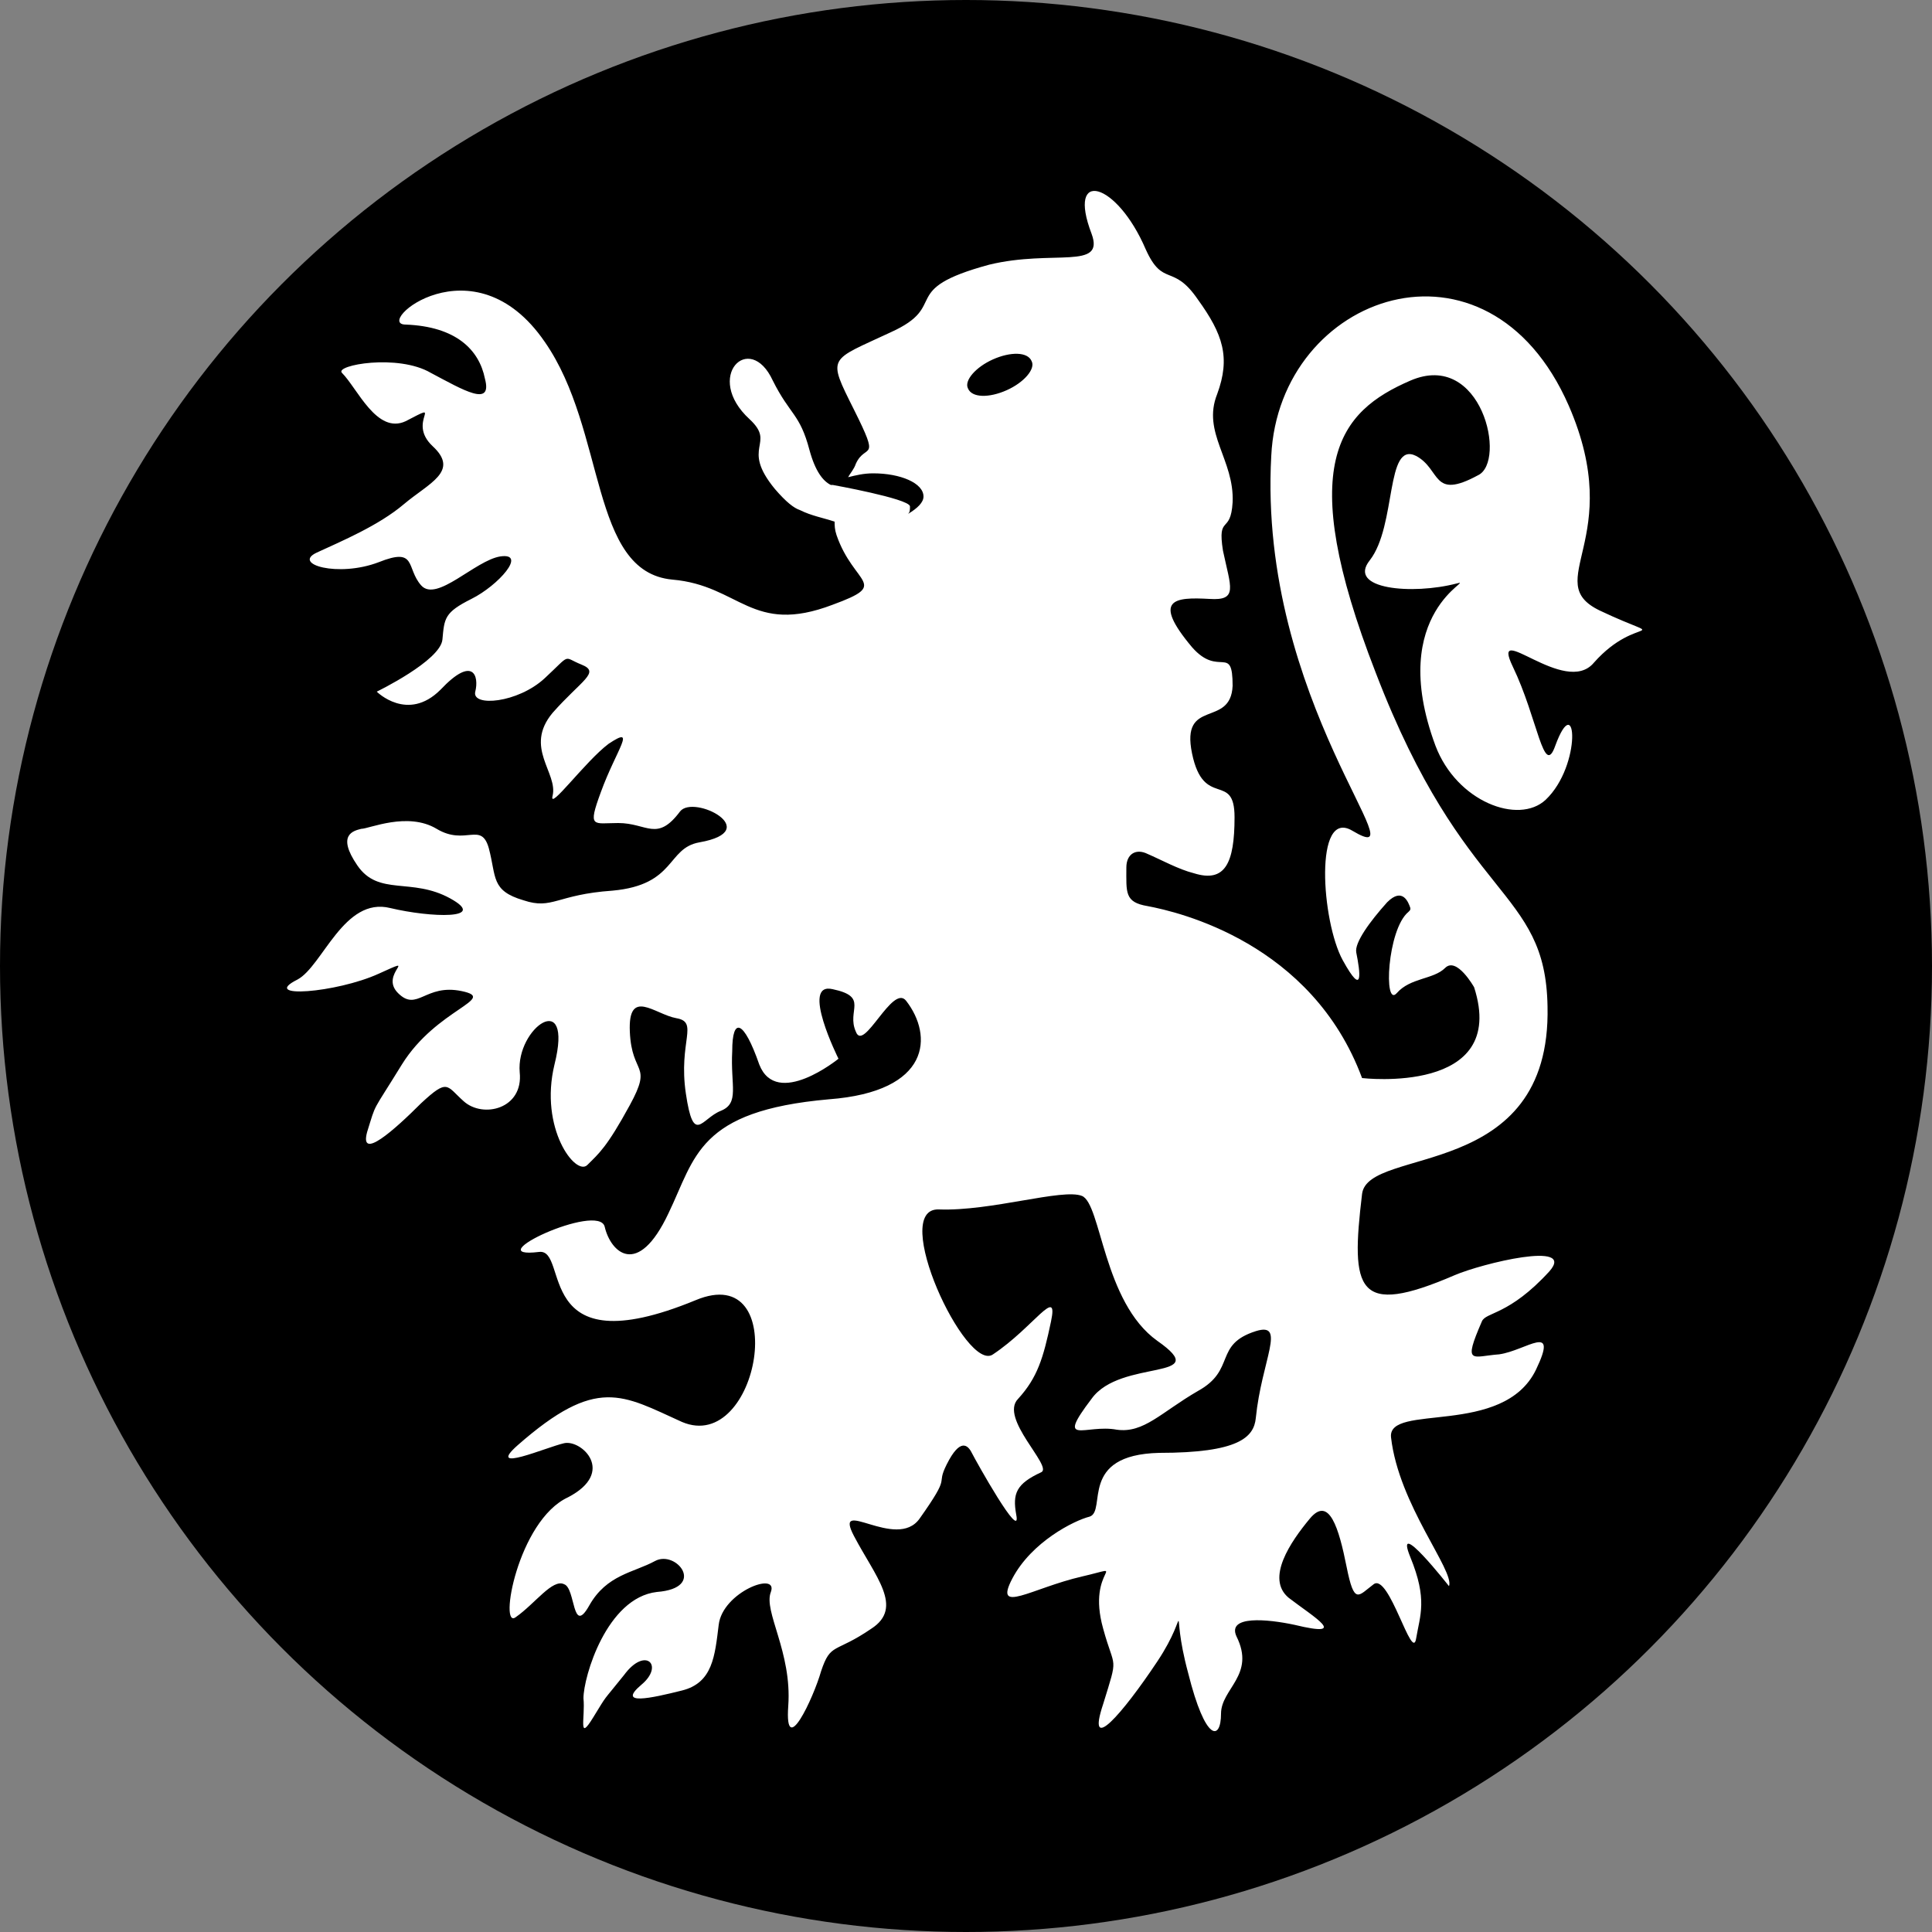 <?xml version="1.0" encoding="utf-8"?>
<!-- Generator: Adobe Illustrator 21.0.0, SVG Export Plug-In . SVG Version: 6.00 Build 0)  -->
<svg version="1.1" id="Capa_1" xmlns="http://www.w3.org/2000/svg" xmlns:xlink="http://www.w3.org/1999/xlink" x="0px" y="0px"
	 viewBox="0 0 100 100" style="enable-background:new 0 0 100 100;" xml:space="preserve">
<rect x="0" y="0" width="100" height="100" fill="#808080" stroke="none"/>
<style type="text/css">
	.st0{fill:#FFFFFF;}
</style>
<circle cx="50" cy="50" r="50"/>
<path class="st0" d="M82.8,31.6c-3.1-1.5,1.4-3.7-1.6-10.6c-4.2-9.6-15-5.8-15.4,2.6C65.1,36.3,73.7,45.2,70,43
	c-2-1.2-1.6,4.7-0.5,6.7c1.1,2,0.9,0.6,0.7-0.4c-0.1-0.5,0.7-1.6,1.6-2.6c0.8-0.8,1.1,0,1.2,0.3c0,0.1,0,0.1-0.1,0.2
	c-1.1,0.9-1.3,5-0.6,4.2c0.7-0.8,1.9-0.7,2.5-1.3s1.5,1,1.5,1c1.8,5.6-5.8,4.7-5.8,4.7c-2.6-7-9.5-8.6-11.1-8.9
	c-1.2-0.2-1.1-0.7-1.1-2c0-0.7,0.5-1,1.1-0.7c0.7,0.3,1.6,0.8,2.4,1c1.6,0.5,2.1-0.5,2.1-2.9c0-2.4-1.6-0.4-2.2-3.3
	c-0.6-2.9,2-1.3,2.1-3.5c0-2.2-0.7-0.4-2.1-2c-2.1-2.5-0.9-2.6,0.9-2.5c1.5,0.1,1.1-0.6,0.7-2.5c-0.3-1.9,0.4-0.8,0.5-2.5
	c0.1-2.2-1.6-3.6-0.8-5.6c0.7-1.9,0.3-3.1-1-4.9c-1.3-1.9-1.8-0.6-2.7-2.6c-1.5-3.5-4.1-4.2-2.8-0.8c0.7,1.9-2,0.8-5.3,1.6
	c-4.8,1.3-2,2.1-5.1,3.5c-3.2,1.5-3.3,1.2-1.9,4c1.4,2.8,0.6,1.7,0.1,2.8c-0.1,0.3-0.3,0.5-0.4,0.7c0.4-0.1,0.8-0.2,1.3-0.2
	c1.4,0,2.6,0.5,2.6,1.2c0,0.3-0.3,0.6-0.8,0.9c0.1-0.1,0.1-0.2,0.1-0.4c-0.1-0.4-4-1.1-4-1.1H43c-0.4-0.2-0.8-0.7-1.1-1.8
	c-0.5-1.9-1-1.8-1.9-3.6c-1.2-2.6-3.6-0.2-1.2,2c1.4,1.3-0.5,1.4,1.3,3.6c0.6,0.7,1,1,1.3,1.1c0.6,0.3,1.2,0.4,1.8,0.6
	c0,0.2,0,0.4,0.1,0.7c0.9,2.6,2.8,2.5-0.2,3.6c-4.2,1.6-4.8-1-8.3-1.3c-4.3-0.4-3.4-7.7-6.6-12.3c-3.7-5.4-8.9-0.9-7.2-0.9
	c2.6,0.1,3.8,1.3,4.1,2.8c0.4,1.5-1.1,0.6-2.8-0.3c-1.7-1-5-0.4-4.6,0c0.8,0.8,1.8,3.2,3.3,2.5c2.1-1.1,0,0,1.4,1.3
	c1.4,1.3-0.2,1.9-1.5,3c-1.3,1.1-3.2,1.9-4.5,2.5c-1.3,0.6,1.1,1.3,3.2,0.5c2-0.8,1.4,0.3,2.2,1.2c0.8,0.9,2.8-1.3,4.1-1.5
	c1.4-0.2-0.1,1.5-1.5,2.2c-1.4,0.7-1.4,1-1.5,2.1c-0.1,1.1-3.4,2.7-3.4,2.7s1.6,1.6,3.3-0.1c1.7-1.8,2-0.7,1.8,0.1
	c-0.2,0.8,2.2,0.6,3.6-0.7c1.4-1.3,0.9-1.1,1.9-0.7c1,0.4,0,0.8-1.5,2.5c-1.5,1.8,0.3,3.1,0,4.3c-0.2,0.8,1.7-1.8,2.9-2.7
	c1.5-1,0.4,0.3-0.4,2.5c-0.7,1.9-0.4,1.6,0.9,1.6c1.5,0,2,1,3.2-0.6c0.7-0.9,4.4,1,1,1.6c-1.7,0.3-1.2,2.2-4.5,2.5
	c-2.9,0.2-3.1,1-4.6,0.5c-1.7-0.5-1.4-1.2-1.8-2.7c-0.4-1.4-1.2-0.1-2.7-1c-1.5-0.9-3.5,0-3.9,0c-0.4,0.1-1.3,0.3-0.2,1.9
	c1.1,1.6,2.8,0.6,4.8,1.7c2,1.1-1,1-3.1,0.5c-2.4-0.6-3.5,3-4.8,3.7c-2,1,2,0.7,4.2-0.3c2.2-1,0,0,1,1c1,1,1.4-0.5,3.3-0.1
	c1.9,0.4-1.3,0.9-3.1,3.8c-1.6,2.6-1.3,1.9-1.8,3.5c-0.4,1.5,1.4-0.1,2.8-1.5c1.4-1.3,1.3-0.9,2.2-0.1c1,0.9,3.1,0.4,2.9-1.5
	c-0.2-2.3,2.8-4.4,1.8-0.4c-0.8,3.3,1.1,5.8,1.7,5.2c0.6-0.6,1-0.9,2.2-3.1c1.2-2.2,0.1-1.5,0-3.8c-0.1-2.3,1.3-0.9,2.4-0.7
	c1.2,0.2,0.1,1.2,0.5,3.9c0.4,2.7,0.8,1.3,1.8,0.9c1-0.4,0.5-1.3,0.6-3.1c0-1.8,0.6-1.6,1.4,0.7c0.9,2.3,4.1-0.3,4.1-0.3
	s-2-4-0.3-3.6c1.9,0.4,0.7,1.1,1.2,2.2c0.4,1.1,1.9-2.5,2.6-1.6c1.4,1.8,1.3,4.7-4,5.1c-6.8,0.6-6.9,3-8.3,5.9c-1.6,3.4-3,2-3.3,0.7
	c-0.3-1.3-6.7,1.7-3.4,1.3c1.6-0.2-0.4,6,8.1,2.5c5-2.1,3.3,8-0.7,6.3c-3.1-1.4-4.4-2.4-8.5,1.2c-1.7,1.5,1.5,0.1,2.4-0.1
	c0.9-0.2,2.7,1.5,0.2,2.8c-2.6,1.2-3.6,6.9-2.7,6.2c1-0.7,1.9-2,2.5-1.7c0.6,0.2,0.4,2.7,1.3,1.1c0.9-1.6,2.3-1.7,3.4-2.3
	c1.1-0.6,2.7,1.4,0.1,1.6c-2.6,0.3-3.8,4.4-3.8,5.5c0.1,1-0.3,2.3,0.5,1c0.8-1.3,0.4-0.7,1.6-2.2c1.1-1.5,2.1-0.5,0.9,0.5
	c-1.3,1.1,0.5,0.7,2.1,0.3c1.6-0.4,1.7-1.8,1.9-3.4c0.2-1.7,3.1-2.8,2.7-1.7c-0.4,1,1.1,3.1,0.9,5.9c-0.2,2.8,1.3-0.4,1.7-1.8
	c0.5-1.5,0.7-0.9,2.6-2.2c1.7-1.1,0.2-2.7-0.9-4.8c-1.1-2.1,2.2,0.8,3.4-0.9c1.7-2.4,0.8-1.6,1.4-2.8c0.7-1.4,1.1-1,1.3-0.6
	c0.2,0.4,2.6,4.7,2.3,3.2c-0.2-1.1,0-1.6,1.3-2.2c0.6-0.3-2.2-2.8-1.2-3.8c1-1.1,1.3-2.1,1.7-4c0.4-1.9-0.9,0.3-3,1.7
	c-1.4,1-5.4-7.6-2.8-7.5c2.7,0.1,6.4-1.1,7.4-0.7c1,0.4,1.1,5.5,3.9,7.5c3,2.1-1.9,0.9-3.4,3c-1.9,2.5-0.3,1.3,1.3,1.6
	c1.4,0.2,2.3-0.9,4.2-2c2-1.1,0.8-2.4,3-3.1c1.6-0.5,0.3,1.5,0,4.5c-0.1,1-0.9,1.8-5,1.8c-4.2,0.1-2.7,3-3.6,3.3
	c-0.8,0.2-3,1.3-4,3.2c-1,1.9,1,0.5,3.6-0.1c2.6-0.6,0.2-0.5,1.1,2.7c0.6,2.2,0.8,1.3,0,3.9c-0.9,2.7,1,0.5,2.8-2.2
	c1.8-2.7,0.6-3.1,1.6,0.6c0.9,3.6,1.7,3.5,1.7,2.1c0-1.3,1.8-2,0.8-4c-0.5-1.1,1.6-0.9,3-0.6c2.9,0.7,1-0.4-0.3-1.4
	c-1.2-1,0.1-2.9,1.1-4.1c1-1.2,1.5,0.5,1.9,2.5c0.4,2,0.6,1.5,1.4,0.9c0.8-0.6,2,4.1,2.2,2.8c0.2-1.2,0.6-2-0.3-4.2
	c-0.9-2.2,2,1.5,2,1.5c0.3-0.8-2.6-4.2-3-7.7c-0.2-1.8,5.8,0,7.5-3.5c1.2-2.5-0.5-1-1.9-0.8c-1.4,0.1-1.9,0.6-0.9-1.7
	c0.2-0.5,1.4-0.3,3.5-2.6c1.4-1.6-3.5-0.4-4.9,0.2c-5.1,2.2-5.4,0.8-4.8-4.2c0.3-2.5,9.8-0.6,9.6-9.7c-0.1-6.2-4.3-5.3-8.9-17.3
	C67,24,69.3,21.3,73,19.7c3.7-1.6,5,4.2,3.5,4.9c-2.4,1.3-1.9-0.3-3.2-1c-1.6-0.8-1,3.6-2.4,5.4c-1.2,1.5,2.2,1.8,4.5,1.2
	c1.1-0.3-3.7,1.4-1.1,8.4c1.1,2.9,4.3,4.1,5.7,2.8c1.9-1.8,1.6-5.8,0.5-2.8c-0.6,1.7-0.9-1.4-2.2-4.1c-1.2-2.5,2.7,1.6,4.2-0.2
	C84.8,31.7,86.6,33.4,82.8,31.6z M52.1,20.2c-0.9,0.4-1.8,0.4-2-0.1c-0.2-0.4,0.4-1.1,1.3-1.5s1.8-0.4,2,0.1
	C53.6,19.1,53,19.8,52.1,20.2z"/>
</svg>
